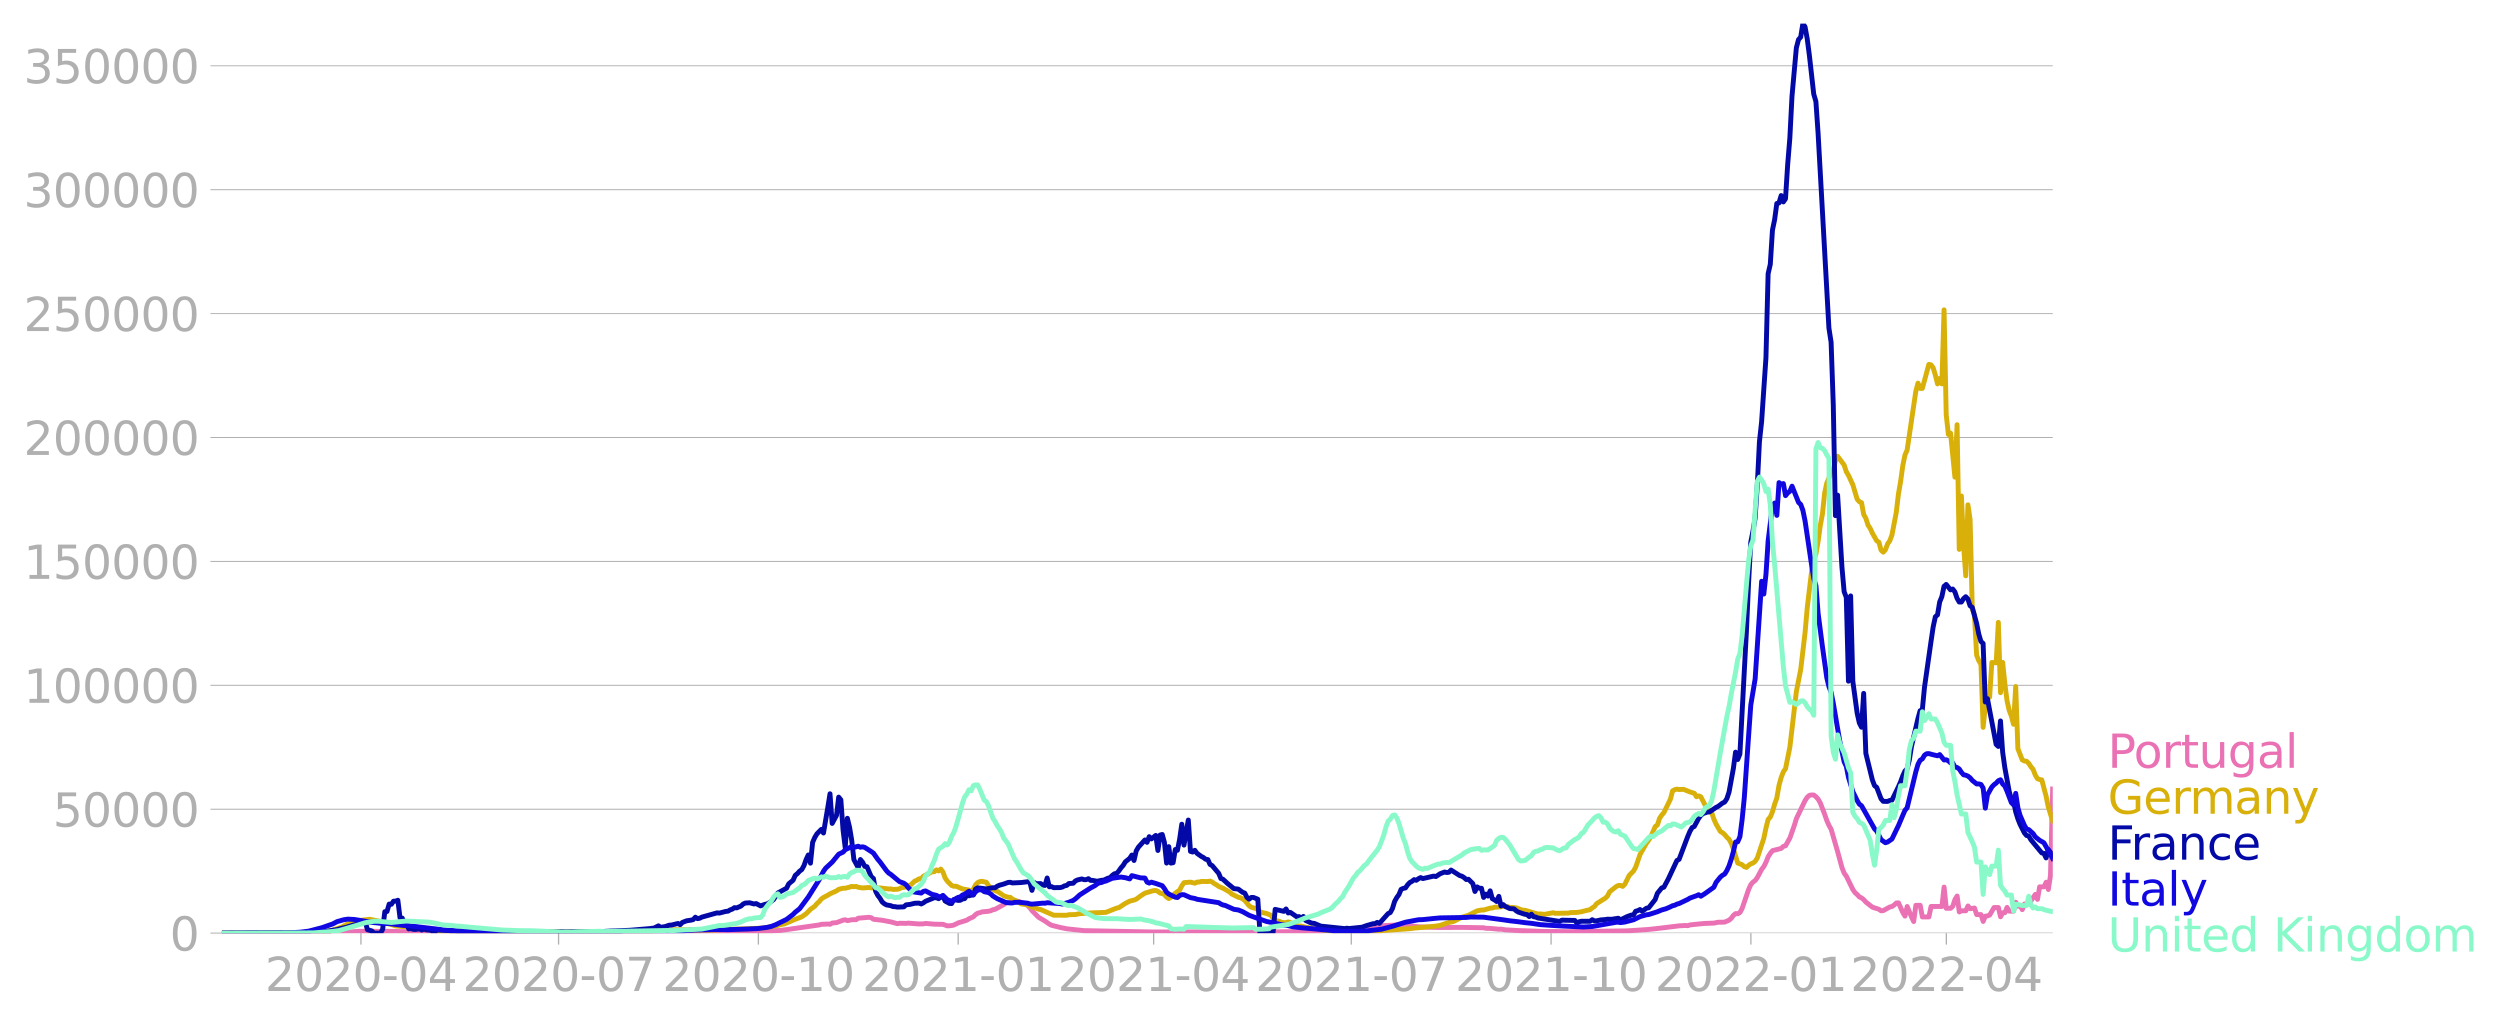 <svg xmlns:xlink="http://www.w3.org/1999/xlink" width="1015.94" height="416.199" viewBox="0 0 761.955 312.149" xmlns="http://www.w3.org/2000/svg"><defs><style>*{stroke-linejoin:round;stroke-linecap:butt}</style></defs><g id="figure_1"><path d="M0 312.15h761.955V0H0v312.15z" style="fill:none" id="patch_1"/><g id="axes_1"><path d="M67.645 284.4h558V7.2h-558v277.2z" style="fill:none" id="patch_2"/><g id="matplotlib.axis_1"><g id="xtick_1"><g id="line2d_1"><defs><path id="m2a0e72ffd7" d="M0 0v3.5" style="stroke:#b0b0b0;stroke-width:.4"/></defs><use xlink:href="#m2a0e72ffd7" x="110.008" y="284.4" style="fill:#b0b0b0;stroke:#b0b0b0;stroke-width:.4"/></g><g style="fill:#b0b0b0" transform="matrix(.14 0 0 -.14 80.76 302.038)" id="text_1"><defs><path id="DejaVuSans-32" d="M1228 531h2203V0H469v531q359 372 979 998 621 627 780 809 303 340 423 576 121 236 121 464 0 372-261 606-261 235-680 235-297 0-627-103-329-103-704-313v638q381 153 712 231 332 78 607 78 725 0 1156-363 431-362 431-968 0-288-108-546-107-257-392-607-78-91-497-524-418-433-1181-1211z" transform="scale(.016)"/><path id="DejaVuSans-30" d="M2034 4250q-487 0-733-480-245-479-245-1442 0-959 245-1439 246-480 733-480 491 0 736 480 246 480 246 1439 0 963-246 1442-245 480-736 480zm0 500q785 0 1199-621 414-620 414-1801 0-1178-414-1799Q2819-91 2034-91q-784 0-1198 620-414 621-414 1799 0 1181 414 1801 414 621 1198 621z" transform="scale(.016)"/><path id="DejaVuSans-2d" d="M313 2009h1684v-512H313v512z" transform="scale(.016)"/><path id="DejaVuSans-34" d="M2419 4116 825 1625h1594v2491zm-166 550h794V1625h666v-525h-666V0h-628v1100H313v609l1940 2957z" transform="scale(.016)"/></defs><use xlink:href="#DejaVuSans-32"/><use xlink:href="#DejaVuSans-30" x="63.623"/><use xlink:href="#DejaVuSans-32" x="127.246"/><use xlink:href="#DejaVuSans-30" x="190.869"/><use xlink:href="#DejaVuSans-2d" x="254.492"/><use xlink:href="#DejaVuSans-30" x="290.576"/><use xlink:href="#DejaVuSans-34" x="354.199"/></g></g><g id="xtick_2"><use xlink:href="#m2a0e72ffd7" x="170.243" y="284.4" style="fill:#b0b0b0;stroke:#b0b0b0;stroke-width:.4" id="line2d_2"/><g style="fill:#b0b0b0" transform="matrix(.14 0 0 -.14 140.995 302.038)" id="text_2"><defs><path id="DejaVuSans-37" d="M525 4666h3000v-269L1831 0h-659l1594 4134H525v532z" transform="scale(.016)"/></defs><use xlink:href="#DejaVuSans-32"/><use xlink:href="#DejaVuSans-30" x="63.623"/><use xlink:href="#DejaVuSans-32" x="127.246"/><use xlink:href="#DejaVuSans-30" x="190.869"/><use xlink:href="#DejaVuSans-2d" x="254.492"/><use xlink:href="#DejaVuSans-30" x="290.576"/><use xlink:href="#DejaVuSans-37" x="354.199"/></g></g><g id="xtick_3"><use xlink:href="#m2a0e72ffd7" x="231.14" y="284.4" style="fill:#b0b0b0;stroke:#b0b0b0;stroke-width:.4" id="line2d_3"/><g style="fill:#b0b0b0" transform="matrix(.14 0 0 -.14 201.892 302.038)" id="text_3"><defs><path id="DejaVuSans-31" d="M794 531h1031v3560L703 3866v575l1116 225h631V531h1031V0H794v531z" transform="scale(.016)"/></defs><use xlink:href="#DejaVuSans-32"/><use xlink:href="#DejaVuSans-30" x="63.623"/><use xlink:href="#DejaVuSans-32" x="127.246"/><use xlink:href="#DejaVuSans-30" x="190.869"/><use xlink:href="#DejaVuSans-2d" x="254.492"/><use xlink:href="#DejaVuSans-31" x="290.576"/><use xlink:href="#DejaVuSans-30" x="354.199"/></g></g><g id="xtick_4"><use xlink:href="#m2a0e72ffd7" x="292.036" y="284.4" style="fill:#b0b0b0;stroke:#b0b0b0;stroke-width:.4" id="line2d_4"/><g style="fill:#b0b0b0" transform="matrix(.14 0 0 -.14 262.788 302.038)" id="text_4"><use xlink:href="#DejaVuSans-32"/><use xlink:href="#DejaVuSans-30" x="63.623"/><use xlink:href="#DejaVuSans-32" x="127.246"/><use xlink:href="#DejaVuSans-31" x="190.869"/><use xlink:href="#DejaVuSans-2d" x="254.492"/><use xlink:href="#DejaVuSans-30" x="290.576"/><use xlink:href="#DejaVuSans-31" x="354.199"/></g></g><g id="xtick_5"><use xlink:href="#m2a0e72ffd7" x="351.609" y="284.4" style="fill:#b0b0b0;stroke:#b0b0b0;stroke-width:.4" id="line2d_5"/><g style="fill:#b0b0b0" transform="matrix(.14 0 0 -.14 322.361 302.038)" id="text_5"><use xlink:href="#DejaVuSans-32"/><use xlink:href="#DejaVuSans-30" x="63.623"/><use xlink:href="#DejaVuSans-32" x="127.246"/><use xlink:href="#DejaVuSans-31" x="190.869"/><use xlink:href="#DejaVuSans-2d" x="254.492"/><use xlink:href="#DejaVuSans-30" x="290.576"/><use xlink:href="#DejaVuSans-34" x="354.199"/></g></g><g id="xtick_6"><use xlink:href="#m2a0e72ffd7" x="411.844" y="284.4" style="fill:#b0b0b0;stroke:#b0b0b0;stroke-width:.4" id="line2d_6"/><g style="fill:#b0b0b0" transform="matrix(.14 0 0 -.14 382.596 302.038)" id="text_6"><use xlink:href="#DejaVuSans-32"/><use xlink:href="#DejaVuSans-30" x="63.623"/><use xlink:href="#DejaVuSans-32" x="127.246"/><use xlink:href="#DejaVuSans-31" x="190.869"/><use xlink:href="#DejaVuSans-2d" x="254.492"/><use xlink:href="#DejaVuSans-30" x="290.576"/><use xlink:href="#DejaVuSans-37" x="354.199"/></g></g><g id="xtick_7"><use xlink:href="#m2a0e72ffd7" x="472.741" y="284.4" style="fill:#b0b0b0;stroke:#b0b0b0;stroke-width:.4" id="line2d_7"/><g style="fill:#b0b0b0" transform="matrix(.14 0 0 -.14 443.493 302.038)" id="text_7"><use xlink:href="#DejaVuSans-32"/><use xlink:href="#DejaVuSans-30" x="63.623"/><use xlink:href="#DejaVuSans-32" x="127.246"/><use xlink:href="#DejaVuSans-31" x="190.869"/><use xlink:href="#DejaVuSans-2d" x="254.492"/><use xlink:href="#DejaVuSans-31" x="290.576"/><use xlink:href="#DejaVuSans-30" x="354.199"/></g></g><g id="xtick_8"><use xlink:href="#m2a0e72ffd7" x="533.638" y="284.4" style="fill:#b0b0b0;stroke:#b0b0b0;stroke-width:.4" id="line2d_8"/><g style="fill:#b0b0b0" transform="matrix(.14 0 0 -.14 504.39 302.038)" id="text_8"><use xlink:href="#DejaVuSans-32"/><use xlink:href="#DejaVuSans-30" x="63.623"/><use xlink:href="#DejaVuSans-32" x="127.246"/><use xlink:href="#DejaVuSans-32" x="190.869"/><use xlink:href="#DejaVuSans-2d" x="254.492"/><use xlink:href="#DejaVuSans-30" x="290.576"/><use xlink:href="#DejaVuSans-31" x="354.199"/></g></g><g id="xtick_9"><use xlink:href="#m2a0e72ffd7" x="593.211" y="284.4" style="fill:#b0b0b0;stroke:#b0b0b0;stroke-width:.4" id="line2d_9"/><g style="fill:#b0b0b0" transform="matrix(.14 0 0 -.14 563.963 302.038)" id="text_9"><use xlink:href="#DejaVuSans-32"/><use xlink:href="#DejaVuSans-30" x="63.623"/><use xlink:href="#DejaVuSans-32" x="127.246"/><use xlink:href="#DejaVuSans-32" x="190.869"/><use xlink:href="#DejaVuSans-2d" x="254.492"/><use xlink:href="#DejaVuSans-30" x="290.576"/><use xlink:href="#DejaVuSans-34" x="354.199"/></g></g></g><g id="matplotlib.axis_2"><g id="ytick_1"><path d="M67.645 284.4h558" clip-path="url(#p30f82ce7c4)" style="fill:none;stroke:#b0b0b0;stroke-width:.3;stroke-linecap:square" id="line2d_10"/><g id="line2d_11"><defs><path id="mc6979d6bc6" d="M0 0h-3.5" style="stroke:#b0b0b0;stroke-width:.3"/></defs><use xlink:href="#mc6979d6bc6" x="67.645" y="284.4" style="fill:#b0b0b0;stroke:#b0b0b0;stroke-width:.3"/></g><use xlink:href="#DejaVuSans-30" style="fill:#b0b0b0" transform="matrix(.14 0 0 -.14 51.737 289.719)" id="text_10"/></g><g id="ytick_2"><path d="M67.645 246.636h558" clip-path="url(#p30f82ce7c4)" style="fill:none;stroke:#b0b0b0;stroke-width:.3;stroke-linecap:square" id="line2d_12"/><use xlink:href="#mc6979d6bc6" x="67.645" y="246.636" style="fill:#b0b0b0;stroke:#b0b0b0;stroke-width:.3" id="line2d_13"/><g style="fill:#b0b0b0" transform="matrix(.14 0 0 -.14 16.108 251.955)" id="text_11"><defs><path id="DejaVuSans-35" d="M691 4666h2478v-532H1269V2991q137 47 274 70 138 23 276 23 781 0 1237-428 457-428 457-1159 0-753-469-1171Q2575-91 1722-91q-294 0-599 50Q819 9 494 109v635q281-153 581-228t634-75q541 0 856 284 316 284 316 772 0 487-316 771-315 285-856 285-253 0-505-56-251-56-513-175v2344z" transform="scale(.016)"/></defs><use xlink:href="#DejaVuSans-35"/><use xlink:href="#DejaVuSans-30" x="63.623"/><use xlink:href="#DejaVuSans-30" x="127.246"/><use xlink:href="#DejaVuSans-30" x="190.869"/><use xlink:href="#DejaVuSans-30" x="254.492"/></g></g><g id="ytick_3"><path d="M67.645 208.872h558" clip-path="url(#p30f82ce7c4)" style="fill:none;stroke:#b0b0b0;stroke-width:.3;stroke-linecap:square" id="line2d_14"/><use xlink:href="#mc6979d6bc6" x="67.645" y="208.872" style="fill:#b0b0b0;stroke:#b0b0b0;stroke-width:.3" id="line2d_15"/><g style="fill:#b0b0b0" transform="matrix(.14 0 0 -.14 7.2 214.191)" id="text_12"><use xlink:href="#DejaVuSans-31"/><use xlink:href="#DejaVuSans-30" x="63.623"/><use xlink:href="#DejaVuSans-30" x="127.246"/><use xlink:href="#DejaVuSans-30" x="190.869"/><use xlink:href="#DejaVuSans-30" x="254.492"/><use xlink:href="#DejaVuSans-30" x="318.115"/></g></g><g id="ytick_4"><path d="M67.645 171.108h558" clip-path="url(#p30f82ce7c4)" style="fill:none;stroke:#b0b0b0;stroke-width:.3;stroke-linecap:square" id="line2d_16"/><use xlink:href="#mc6979d6bc6" x="67.645" y="171.108" style="fill:#b0b0b0;stroke:#b0b0b0;stroke-width:.3" id="line2d_17"/><g style="fill:#b0b0b0" transform="matrix(.14 0 0 -.14 7.2 176.427)" id="text_13"><use xlink:href="#DejaVuSans-31"/><use xlink:href="#DejaVuSans-35" x="63.623"/><use xlink:href="#DejaVuSans-30" x="127.246"/><use xlink:href="#DejaVuSans-30" x="190.869"/><use xlink:href="#DejaVuSans-30" x="254.492"/><use xlink:href="#DejaVuSans-30" x="318.115"/></g></g><g id="ytick_5"><path d="M67.645 133.344h558" clip-path="url(#p30f82ce7c4)" style="fill:none;stroke:#b0b0b0;stroke-width:.3;stroke-linecap:square" id="line2d_18"/><use xlink:href="#mc6979d6bc6" x="67.645" y="133.344" style="fill:#b0b0b0;stroke:#b0b0b0;stroke-width:.3" id="line2d_19"/><g style="fill:#b0b0b0" transform="matrix(.14 0 0 -.14 7.2 138.663)" id="text_14"><use xlink:href="#DejaVuSans-32"/><use xlink:href="#DejaVuSans-30" x="63.623"/><use xlink:href="#DejaVuSans-30" x="127.246"/><use xlink:href="#DejaVuSans-30" x="190.869"/><use xlink:href="#DejaVuSans-30" x="254.492"/><use xlink:href="#DejaVuSans-30" x="318.115"/></g></g><g id="ytick_6"><path d="M67.645 95.58h558" clip-path="url(#p30f82ce7c4)" style="fill:none;stroke:#b0b0b0;stroke-width:.3;stroke-linecap:square" id="line2d_20"/><use xlink:href="#mc6979d6bc6" x="67.645" y="95.581" style="fill:#b0b0b0;stroke:#b0b0b0;stroke-width:.3" id="line2d_21"/><g style="fill:#b0b0b0" transform="matrix(.14 0 0 -.14 7.2 100.9)" id="text_15"><use xlink:href="#DejaVuSans-32"/><use xlink:href="#DejaVuSans-35" x="63.623"/><use xlink:href="#DejaVuSans-30" x="127.246"/><use xlink:href="#DejaVuSans-30" x="190.869"/><use xlink:href="#DejaVuSans-30" x="254.492"/><use xlink:href="#DejaVuSans-30" x="318.115"/></g></g><g id="ytick_7"><path d="M67.645 57.817h558" clip-path="url(#p30f82ce7c4)" style="fill:none;stroke:#b0b0b0;stroke-width:.3;stroke-linecap:square" id="line2d_22"/><use xlink:href="#mc6979d6bc6" x="67.645" y="57.817" style="fill:#b0b0b0;stroke:#b0b0b0;stroke-width:.3" id="line2d_23"/><g style="fill:#b0b0b0" transform="matrix(.14 0 0 -.14 7.2 63.136)" id="text_16"><defs><path id="DejaVuSans-33" d="M2597 2516q453-97 707-404 255-306 255-756 0-690-475-1069Q2609-91 1734-91q-293 0-604 58T488 141v609q262-153 574-231 313-78 654-78 593 0 904 234t311 681q0 413-289 645-289 233-804 233h-544v519h569q465 0 712 186t247 536q0 359-255 551-254 193-729 193-260 0-557-57-297-56-653-174v562q360 100 674 150t592 50q719 0 1137-327 419-326 419-882 0-388-222-655t-631-370z" transform="scale(.016)"/></defs><use xlink:href="#DejaVuSans-33"/><use xlink:href="#DejaVuSans-30" x="63.623"/><use xlink:href="#DejaVuSans-30" x="127.246"/><use xlink:href="#DejaVuSans-30" x="190.869"/><use xlink:href="#DejaVuSans-30" x="254.492"/><use xlink:href="#DejaVuSans-30" x="318.115"/></g></g><g id="ytick_8"><path d="M67.645 20.053h558" clip-path="url(#p30f82ce7c4)" style="fill:none;stroke:#b0b0b0;stroke-width:.3;stroke-linecap:square" id="line2d_24"/><use xlink:href="#mc6979d6bc6" x="67.645" y="20.053" style="fill:#b0b0b0;stroke:#b0b0b0;stroke-width:.3" id="line2d_25"/><g style="fill:#b0b0b0" transform="matrix(.14 0 0 -.14 7.2 25.372)" id="text_17"><use xlink:href="#DejaVuSans-33"/><use xlink:href="#DejaVuSans-35" x="63.623"/><use xlink:href="#DejaVuSans-30" x="127.246"/><use xlink:href="#DejaVuSans-30" x="190.869"/><use xlink:href="#DejaVuSans-30" x="254.492"/><use xlink:href="#DejaVuSans-30" x="318.115"/></g></g></g><path d="m67.645 284.4 34.42-.098 4.633-.252 2.648-.198 3.972-.026 1.985.043 1.324-.058 17.872.382 2.648-.032 3.971.074 13.9-.07 2.648-.004 5.296-.018h9.267l3.971-.015 4.634.013 5.295.09 19.196.008 7.943-.096 24.49-.554 1.987-.261 9.928-1.418.662-.19 1.986-.094.662.075.662-.381 1.324-.117 1.986-.75.662-.13.661.276 1.324-.274 1.324-.023.662-.46 3.31-.265.662.134.662.467 2.647.301 1.324.248 1.324.248 1.986.543.662-.132 1.985.045.662-.077 3.31.255 1.324-.038.662-.128 2.647.23 2.648.048 1.324.472 1.324-.096.662-.156 1.323-.653 2.648-.835.662-.429 1.324-.596.662-.673.662-.444.662-.133.662-.249 1.985-.193.662-.158.662-.311.662-.119 2.648-1.452.662-.473.662-.144 1.985-.103.662-.312.662.085 1.324.552.662.121 1.324 1.21.662.92 1.986 2.004 1.985 1.181 1.324.917.662.354 1.324.327 1.324.34 1.986.402 3.31.36 1.985.204 21.181.424 14.563-.041 15.224.095 17.872-.227 3.31-.16 1.985-.152 5.296-.22 10.59-1.175 5.958-.298 2.647.167 3.31.417 3.971.164 2.648.056 6.62-.038 6.619.116.661.161 1.324.03 2.648.252.662-.023 1.324.207 3.971.218 7.943.282 7.281.056 17.872-.238 5.958-.386 1.985-.193 3.31-.385 4.633-.57 1.986-.108.662.072.662-.246 2.648-.28 1.986-.175 2.647-.095 1.324-.265 1.324-.008.662-.047 1.324-.572.662-.584.662-.895.661-.535.662.058.662-.387.662-1.232 1.986-5.818.662-1.432.662-.793.662-.455.662-.935 1.323-2.495.662-.852.662-1.333.662-1.655.662-1.042.662-.81 2.648-.678.662-.632.662-.183 1.323-2.373 1.324-3.748.662-2.157 2.648-5.513.662-1.002.662-.572.662-.115.662.026.662.522.661.73.662 1.175 1.324 3.441.662 1.908.662 1.5.662 1.176 1.986 6.862 1.324 4.856.662 1.65.661.923 1.986 4.075.662.949.662.569.662.73.662.29.662.542.662.743 1.985 1.54 1.986.639.662.467.662-.065 1.986-1.098.662-.15.662-.439.662-.622.662-.06 1.323 2.961.662 1.086.662-2.929 1.324 3.2.662 1.381.662-4.932h1.324l.662 3.534h1.985l.662-3.19h3.31l.662-5.91.662 6.467h1.324l.662-.618.662-2.04.661-1.083.662 4.848.662-.347h1.324l.662-1.465.662.836 1.324-.21.662 2h1.324l.662 2.084.661-1.61.662-.07.662-.273 1.324-2.284h1.324l.662 2.815.662-1.223.662-.013.662-1.62.662 1.142h1.323l.662-2.71.662 1.191.662-.194.662 1.248.662-1.7h1.324l1.986-2.93.662 1.511.661-3.827h1.324l.662-1.404.662 2.21.662-4.297.662-26.326h0" clip-path="url(#p30f82ce7c4)" style="fill:none;stroke:#ea71b3;stroke-width:1.5;stroke-linecap:square" id="line2d_26"/><path d="m67.645 284.4 27.139-.104 2.647-.169 2.648-.36.662-.082 3.31-1.083 1.324-.722 1.323-.537.662-.387.662-.218 4.634-.564 3.971.786.662.336 1.986.476 1.324.437 4.633.405 1.324.245 7.281.789 1.324.013 7.943.252 1.986.063 17.872.088 3.31-.13 4.633.126 14.562-.02 5.957-.139 12.577-.433 1.986-.1 10.59.102 1.986-.093 2.648-.076 8.605-.332 2.648-.104 3.971-.652 1.324-.362 1.324-.277 1.985-.831 1.324-.563 1.324-.497.662-.265 1.324-.924 1.324-1.345 1.324-.96.662-.796.661-.592.662-.803.662-.468 1.324-.692.662-.426 1.324-.59.662-.304.662-.469 1.324-.335.662.002 1.323-.34.662-.219.662.101.662-.1.662.274 1.324.198 1.986-.146.662.13 2.647.01 2.648.317.662-.005.662.147 1.324-.045.662-.175.661-.341 1.324-.174.662-.383.662-.176 1.324-1.246.662-.262.662-.435.662-.04.662-.747 2.647-1.357.662-.03.662-.55.662.322.662-.568.662.89.662 1.817.662.972 1.324 1.328.662.246.662-.038 1.985.843 1.986.36.662.665.662-.963.662-1.295.662-.715.662-.286.662-.098 1.323.31.662 1.022.662.65.662.33.662.578.662.154 1.324.906.662.486 1.324.42.662.044.662.535 1.323.606 1.324.856 1.986.268 1.324.738 1.324.318.662.278.661.116 3.972 1.729 3.972.012.661-.168 1.986-.046 1.324-.275 1.986-.126 1.986-.12 1.323-.041 2.648-.1 3.31-1.306.662-.132 1.985-1.304 1.324-.68 1.324-.336.662-.256 1.324-.997 1.324-.85 1.985-.59.662-.178.662-.034.662.253.662.537.662.149.662.287.662.796.662.42.662-.386 1.324-1.255 1.323-.935.662-1.297.662-.973 1.986-.151 1.324.324.662-.344.662-.01.662-.185 1.985.038.662-.147.662.286.662.516.662.347.662.48 1.324.565 1.986 1.125.662.63 1.985.984.662.152.662.338.662.489 1.324 1.612.662.448 1.324.37.662.417.662.553.661.277 1.324.28 1.324.543.662.907.662.646 1.324.329.662.309 1.324.09.662-.248.661.18 1.324.793 1.324.245.662.063 1.324.336 3.971.537 1.324.348 1.986.178 11.253.251 7.28-.459 4.634-.312 1.324-.1 1.324-.174 6.62-.612 1.323-.23 2.648-.893 1.324-.256 2.647-1.32 1.324-.417.662-.198 2.648-1.34 1.324-.244h.662l1.985-.57.662-.058.662-.22 1.986-.13.662-.184.662.138.662-.04.662.335.661-.083 1.324.163 1.986.73.662.001 3.972 1.15.661-.048 1.324.13 2.648-.483.662.174 3.971-.065.662-.156 1.986-.06 1.324-.197 1.324-.341 1.324-.296.662-.552.662-.399.661-.869 1.986-1.269.662-.4.662-.668.662-1.29 1.986-1.58.662-.334.662-.036.662.303.661-.638 1.324-2.688 1.324-1.35.662-1.188 1.324-3.833 1.986-3.513.662-.873.661-1.102 1.324-3.057.662-.467.662-2.033.662-.996.662-.759 1.986-4.092.662-2.53.662-.345.662-.18.661.138 1.324-.08 1.986.802 1.324.418.662 1.046.662-.26.662.28 1.324 2.576.661 1.016 1.324 1.222.662 1.974.662 1.504 1.324 2.288.662.356.662.61.662.798.662.609.662 1.267.662 1.677 1.323 4.3 1.324.487.662.606.662.233.662-.627.662-.45.662-.261.662-.497.662-1.023 1.985-5.992.662-3.183.662-2.593.662-.727.662-1.633.662-2.321.662-1.843.662-3.872.662-2.388.662-1.721.662-.96 1.323-6.539 1.986-16.993 1.324-6.71 1.324-11.245.662-7.51 1.324-11.188.662-3.618.662-1.61.661-3.848.662-4.801.662-3.559.662-6.332.662-3.091.662-1.533.662-1.829.662-.75.662-2.779.662-1.267 1.986 2.666.661 2.028.662 1.118 1.324 2.86 1.324 4.403.662.77.662.28.662 3.594.662 1.179.662 2.082.662 1.004.661 1.432 1.324 2.335.662.41.662 2.442.662.61.662-.74.662-1.766.662-.969.662-1.734 1.324-6.92.662-5.62.661-3.802.662-4.842.662-3.207.662-1.505 2.648-17.913.662-2.498.662 1.599.662.007 1.985-7.314.662.145.662.886.662 2.22.662 2.677.662-1.648.662 1.646.662-22.561.662 31.997.662 5.996.662-.427 1.324 13.428.661-15.994.662 38.004.662-16.264.662 15.212.662 9.106.662-21.627.662 4.504.662 27.12.662 1.985.662 12.203.662 1.693.662 1.112.662 19.201.661-6.466.662-2.261.662-.524.662-10.521 1.324.108.662-12.334.662 21.426.662-9.218.662 6.485.662 5.155.662 2.963.661 1.732.662 2.512.662-11.505.662 18.946 1.324 3.408.662.348.662.074.662.642.662 1.038.662.778.662 1.734.662 1.122.661.252.662.113 1.324 4.992.662 3.263 1.324 4.27h0" clip-path="url(#p30f82ce7c4)" style="fill:none;stroke:#d8b009;stroke-width:1.5;stroke-linecap:square" id="line2d_27"/><path d="m67.645 284.4 26.477-.107 3.31-.224 2.647-.309 2.648-.435 1.324-.375 1.324-.299 2.647-.79.662-.107.662-.581.662-.203.662.196.662-.155.662 2.344 1.324.372.662.673h1.985l.662-1.151.662-5.384.662-.052.662-2.259.662.07.662-.949.662-.035.662-.255.662 5.358.662.075.661 1.595.662.152.662 1.541.662-.1.662.23.662.05 1.324-.184.662.351.662-.316.662.247 1.323.125 1.324.554.662-.603 1.986.08 1.986.077.662.39 9.267.19.662-.332.661.017 1.324-.207 1.324.089.662.367 1.324-.109.662.132 1.986-.127.662-.415.661.43 3.31-.017 3.972-.017 3.31.023.661.081 2.648-.135 1.324.088 1.985-.087 3.31.02h1.324l3.31-.005 3.971-.223 1.986-.06 1.986-.098 1.985-.092 5.958-.505 1.323-.172 1.324-.664.662.445 1.324-.204 1.324-.45.662-.029 1.986-.489.661.378.662-.693 1.324-.503 1.324-.192.662-.163.662-.734.662.443.662-.133.662-.339 4.633-1.293.662.073 1.324-.34.662-.18.662-.05.662-.4.662-.24.662-.453.661.085 1.324-.564.662-.612.662-.31 1.324-.081 1.324.358.662-.122 1.324.706 1.323-.449.662-.144.662-.357 1.324-.967 1.324-2.024 2.648-1.445.662-1.333 1.323-1.086.662-1.494.662-.547.662-.729.662-.48.662-1.192.662-1.858.662-1.416.662 2.506.662-6.336.662-1.52.662-1.094 1.323-1.343.662 1.097 1.324-7.838.662-4.116.662 9.028 1.324-2.445.662-5.562.662.821.662 9.136.662 5.393.661-8.904.662 2.726.662 3.972.662 5.902 1.324 2.454.662-2.48.662.815.662 1.27.662.094 1.324 3.059.662.538.661 3.85.662 1.304.662.84.662 1.132.662.56.662.364 1.324.24.662.273.662.024.662.136 1.985-.075.662-.604 1.324-.166 1.324-.328 1.324-.04.662.25.662-.328.662-.488 2.647-1.075.662-.014.662.295 1.324-.832.662 1.547 1.324.738.662.04.662-1.244 1.323.283.662-.04.662-.392.662-.105.662-1.008.662.144.662-.19.662-.055.662-1.803.662-.373 1.324.145 1.323.182 1.986-.365.662.002.662-.46.662-.305 1.324-.365 1.324-.484.662-.054.662.203 2.647-.124 1.986-.236.662.059.662 2.567.662-2.414.662.373 1.323-.036.662.466.662.107.662-2.272.662 2.687.662-.07.662.328 1.986-.029.662-.155.662-.37.662-.122.661-.58 1.324-.091.662-.7.662-.312 1.324-.305.662.225.662-.008.662-.289.662.509.662.014 1.323.262 1.324-.292.662-.033 1.324-.61.662-.17.662-.687.662-.498.662-.1.662-.739.662-.955.662-.754.661-1.083 1.324-1.057.662-1.007.662 1.654.662-2.9.662-1.142 1.986-2.213.662.724.662-1.73.661.685 1.324-1.06.662 4.582.662-4.695.662-.182.662 2.446.662 6.271.662-5.001.662 5.019.662-.134.662-4.02.662.241.661-3.353.662-4.594.662 6.365 1.324-7.634.662 9.551.662.199.662-.534.662.926 1.324.945.662.348.662.526.661.081.662 1.484.662.365 1.986 2.359.662 1.573.662.237 1.324 1.239 1.986 1.606 1.323.136 1.324.981.662.243.662 1.306.662.55.662-.53.662-.005 1.324.54.662 10.342h3.971l.662-7.246 2.648.602.662-.723.662 1.22.661-.176 1.986 1.368.662-.087.662.413.662-.455.662 1.196 1.324.621.662.238.662.052 1.985.832 7.282.762.661-.128.662.103 3.972-.397 1.324-.484 1.986-.571.661-.05.662-.364.662.284 2.648-2.967.662-.315.662-1.215.662-2.171.662-1.192.662-.914.661-1.59.662-.292.662-.132.662-.961.662-.686.662-.359.662-.529.662.203.662-.482.662-.343.662.305 3.31-.755.661.148 1.324-.879 1.324-.511.662.154.662-.087.662-.667 2.647 1.685.662.185.662.428.662.592.662-.085 1.324 1.298.662 2.426.662-1.394.662.396.662.025.662 2.793.661-1.017.662.597.662-1.594.662 2.406.662.347.662.5.662-1.565.662 2.934.662-.428.662.562 1.324.65 1.323.088.662.598.662.403 1.986.655.662.084.662.613.662-.728.662.764.662.116.662.281 6.619 1.038.662-.376 3.971.08.662.876.662-.48.662-.15 2.648.016.662-.483.662.364.661-.029 1.324-.28 1.324-.101.662-.108 1.324.016 1.986-.311.662.503 1.985-.983 1.324-.483.662-.038.662-1.129.662-.176.662-.35.662.56 1.324-.967.662-.115 1.985-2.534.662-1.876 1.324-1.648.662-.22 1.324-2.47 2.648-5.667.661-.347 2.648-7.001.662-1.551.662-1.14.662-.333 1.324-2.451.662-.911.662-.571 1.323-.448.662-.05 1.986-1.375.662-.322 1.324-.997.662-.327.662-1.022.662-2.006 1.324-7.198.661-4.971.662 2.241.662-1.656 1.324-24.905.662-12.398.662-14.897.662-12.356.662-3.316.662-3.993.662-9.945.662-13.39.661-6.08 1.324-19.485.662-25.643.662-2.854.662-10.45.662-3.19.662-4.909.662-.16.662-2.259.662 1.939.662-.941.662-10.407.661-8.058.662-12.832 1.324-14.72.662-2.537.662-.736.662-4.109.662.954.662 3.638.662 5.088 1.324 11.772.662 2.269.661 9.56 3.31 59.522.662 4.273.662 18.994.662 33.88.662-6.25 1.324 21.981.662 7.431.661 1.752.662 25.542.662-25.989.662 25.973 1.324 9.765.662 2.972.662 1.309.662-10.31.662 18.274 1.985 8.082.662 1.77.662.51 1.324 3.485.662.778 1.324.035.662-.294.662-.06 1.986-4.106.661-1.512.662-1.818.662-1.479.662-.68.662-2.555.662-4.169 1.986-8.59.662-2.4.662-.206.662-6.884 1.985-13.946.662-4.468.662-3.118.662-.569.662-3.936.662-1.615.662-3.147.662-.587 1.324 1.652.662-.25.662.855.661 1.955.662 1.15.662.005.662-1.043.662-.581.662.71.662 2.049.662.482 1.324 4.864.662 3.258.662 2.267.662.618.661 17.832.662-1.001 2.648 13.933.662.62.662-7.769.662 9.494.662 4.745 1.324 7.19.661 2.398.662.572.662 3.278.662 2.127.662 1.69 1.324 2.62.662.798.662.15.662 1.15 3.31 4.003.661.152.662 1.374.662-2.578 1.324 1.809h0" clip-path="url(#p30f82ce7c4)" style="fill:none;stroke:#0309a6;stroke-width:1.5;stroke-linecap:square" id="line2d_28"/><path d="m67.645 284.4 20.52-.094 3.31-.19 2.647-.329 3.971-1.035 3.31-1.149 1.324-.701 1.986-.566 1.323-.204 1.986.108 2.648.421 1.986.366 1.324.158 1.985.22 2.648.092 1.324.172 1.324.179 1.985.236.662-.076 1.986.296 10.59 1.246 1.325.025 6.619.332 15.886.284 2.648.034 3.971-.035 11.253.058 14.562-.056 11.253-.251 7.943-.51 3.31-.064 2.647-.062 3.972.033 5.957-.183 3.31-.167 2.647-.338 1.324-.309 1.324-.516 3.31-1.618 1.985-1.53.662-.674 1.324-1.046 2.648-3.56 3.31-5.275 1.323-2.595.662-.932 1.986-1.84 1.986-2.422 1.324-.618.662-.74 1.323-.634.662-.335.662.276 1.324-.372.662.313.662-.142.662.194 1.986 1.272.662.478 1.323 1.876.662.774 1.986 2.702.662.707.662.418 2.648 2.203 1.323.481.662.487.662.858 1.324 1.252 2.648.405.662-.52.662-.133 1.985 1.053 1.324.29.662.394.662.021.662-.392 1.324 1.302 1.324.474.662-.248.662-.587.661-.342.662-.153.662-.573.662-.24 1.324-.893 1.324 1.05.662-.879.662-.472.662-.187.662.122.662.491 1.323.276.662.396.662.656 1.324.804 1.324.582 1.324.592 1.324.128.662-.01.661-.175 1.324-.025 2.648.276.662.217.662.076 3.31-.299.661.025.662-.16 3.972.277.662.15 1.985-.579 1.324-.561.662-.468 1.324-1.201 3.31-2.123 1.324-.7.661-.51.662-.355.662-.084.662-.287.662-.155 1.986-.861 1.986-.28.662-.083 1.323.197 1.324.365.662-.998 2.648.677 1.324.057.662 1.251.662.29.661-.285 1.324.394 1.324.45.662.24.662.895.662 1.1.662.537 1.986.968.662.097.661-.612.662-.267.662.026 1.986.89 1.324.246.662.25 6.62 1.037.661.433.662.27.662.138 2.648 1.187 1.323.186 1.324.529 1.986 1.103 1.986.719 3.31 1.158 1.985.405 2.648.592 1.986.264 1.323.363 2.648.293 3.972.346 7.943.744 5.295-.006 2.648-.116 4.633-.528 3.31-.882 3.971-1.253 1.986-.379 1.986-.369 1.324-.042 1.985-.21 1.986-.196 1.324-.12 7.943-.134 1.324-.128 3.972.053 2.647.356 3.31.446 1.986.295 2.647.297 1.986.272 1.986.203 2.647.39 3.31.23 3.972.232 5.957.269 2.648-.148 7.28-1.293.663-.03.662.131 1.323-.176 2.648-.684 1.986-.962 1.986-.57.662-.07 2.647-.844 1.324-.555 1.324-.37 1.324-.582.662-.338.662-.143.662-.348.661-.169 2.648-1.265.662-.405 1.986-.711.662-.31.662.463 1.324-.85 2.647-1.897.662-1.466 1.324-1.635.662-.549.662-.378.662-1.091.662-1.418.662-1.994.662-2.37.661-2.885.662-.062.662-1.575.662-5.127.662-6.656 1.324-18.999.662-9.33 1.324-7.929 1.985-29.783.662 3.88.662-6.073.662-10.197 1.324-10.687.662-.768.662 3.76.662-9.988.662.496.662-.196.662 3.67.662-.82.661-.514.662-1.542 1.986 4.947.662.617.662 1.818.662 3.24 1.986 13.377.662 4.141.662 2.162.661 8.413 1.324 10.218 1.324 9.46.662 2.716.662 1.73.662 3.33 1.986 11.636 1.324 6.212.661 1.383.662 3.389 1.324 4.31 1.324 2.732.662 1.094.662.463 3.971 7.06.662.669 1.324 2.613 1.324.93.662-.216 1.324-.906 1.324-2.75.662-1.356 1.323-3.125.662-1.525.662-.76 2.648-10.986.662-2.27.662-1.245.662-.405.662-1.132.662-.454.661-.03 1.324.36 1.324.305.662-.366 1.324 1.644.662-.07.662.346.662.605.662.025.662 1.228.661.164.662.458.662 1.014.662.754.662.118.662.283.662.524.662.788 1.324 1.063.662-.012.662.18.662 1.092.661 6.12.662-4.084 1.324-2.355.662-.701.662-.496.662-.722.662-.287.662 1.296.662.643.662 1.548 1.323 3.482.662.67.662-3.498.662 4.4.662 2.3 1.324 3.05.662 1.119.662.178 1.324 1.205.662.996 1.323 1.056 1.324.77 2.648 4.75h0" clip-path="url(#p30f82ce7c4)" style="fill:none;stroke:#1007e1;stroke-width:1.5;stroke-linecap:square" id="line2d_29"/><path d="m67.645 284.4 27.8-.075 5.958-.436 1.986-.28 5.957-1.76 1.986-.626 2.648-.428 1.323-.019 3.972.378 2.648-.27 1.985-.16 6.62.3 1.323.197 1.986.415 1.324.298 1.324.048 1.324.09 1.324.181 1.323.063 1.324.145 11.253.99 5.295.182 3.972.032 7.943.361 1.324.09 3.31-.065 1.323-.07 6.62-.148 1.323.083 19.196-.323 1.986.02 8.605-.465 5.295-1.06 1.324-.033 1.324-.195 2.647-.434 1.324-.432 1.324-.624 1.324-.37.662.036.662-.24 1.324-.132.662-.012.662-.737.661-1.863 1.324-1.72.662-.761.662-1.146.662-.745.662-.248.662 1.088.662-.15.662-.29.662-.603 1.985-.456 1.986-1.41.662-.748.662-.244.662-.528.662-.74 1.324-.528.662-.165.662.214.661-.197.662-.416.662.12.662-.373 1.324.517 1.986-.052.662-.332.662.289.662-.26.662-.041.661.237.662-1.009.662-.432.662-.205.662-.474 1.324.038.662.363.662 1.142 1.986 2.194.662.638.661.944.662.15 2.648 2.304.662.334.662-.233 1.324.504.662-.172.662.032.661-.555.662-.258.662.115.662-.045 1.986-1.883.662-.128 1.324-1.272.662-.932.662-1.556 1.323-1.357.662-1.896.662-1.41.662-1.987.662-1.521 1.324-.852.662-.823.662.396.662-.863.662-1.756.662-1.174.662-1.815 1.323-4.71.662-2.447.662-1.886.662-.842.662-1.329.662.347.662-1.588.662-.237.662.01.662 1.362 1.324 3.273.661.43.662 1.329 1.324 3.775.662.937.662 1.318.662.936.662 1.167.662 1.679 1.324 1.766 1.324 3.089.661 1.47.662.99 1.324 2.314.662.962 1.324.737.662.66.662.87.662 1.078 3.31 2.746.661.776 1.324.97 1.324 1 .662.195.662.035.662.156 1.324.647.661.125.662-.094 1.986.755 1.986 1.11.662.56.662.23 1.986 1.02 1.323.23 1.986.171 3.31-.01 3.971.256 3.31-.16 1.324.34 1.324.212 1.323.348.662.303.662.053 3.31.854.662.886 1.324.15 1.323-.104 1.324.068.662-.82 2.648.096 5.957.198 5.296.163 6.619-.121.662.524 1.985-.043 1.986-.109.662-.516 5.296-.806 1.985-.682 1.986-.786 1.324-.552 3.971-1.184.662-.385 2.648-1.02.662-.42 1.324-1.408.662-.544.662-.852.662-.602.662-1.316 1.323-1.991 1.324-2.422.662-.708.662-1.005.662-.483 1.324-1.584.662-.482 1.324-1.762 1.985-2.467.662-1.086 1.324-3.535.662-2.415.662-1.806.662-.595.662-1.103.662-.212.662.923.662 1.713 1.323 4.508.662 1.653.662 2.509.662 1.99.662.983 1.324 1.376.662.524 1.324.433.662-.368.662.093 1.985-.848 1.324-.476.662-.028.662-.306 1.324-.193.662.081 1.986-1.187 1.985-1.167.662-.6 1.986-1.004 1.324-.26 1.324-.13.662.59.662-.14 1.323.019 1.986-1.366.662-1.57.662-.591.662-.327.662.046.662.576 1.324 1.698 2.647 4.418.662.481 1.324-.13 1.324-1.077.662-.421.662-.998.662-.34.662-.054.661-.408.662-.18.662-.391.662-.155 1.324.11.662.051 1.324.699.662.173 1.324-.832.662-.045.661-1.077 1.324-.986.662-.503.662-.297.662-.524.662-1.002.662-.369 1.324-2.198 1.324-1.39.662-.752.661-.497.662-.238.662.643.662 1.36.662-.018.662.508.662 1.321.662.62.662.44.662.116.662-.385.662 1.082 1.323.55 1.986 2.984.662.829.662.08.662.215 3.31-3.644.661-.447.662.15 1.324-1.108 1.324-.616 1.986-1.682.662.1.662-.553.662.03 1.985.887.662-.528.662-.682 1.324-.331.662-.741.662-.954.662-.535.662-.329.662.325.662-.798.662-1.163.661-.51.662-.31.662-1.53.662-2.918 1.986-11.725 1.986-10.991.662-2.986.662-3.802 1.323-6.675.662-4.001.662-1.706.662-5.263 1.324-15.582.662-7.457.662-4.46.662-1.76 1.324-17.917.662-1.304.661.889.662 1.157.662 2.335.662-.71.662 4.798.662 11.488.662 6.813 1.986 23.306.662 7.713.662 5.838 1.323 5.026.662-.179 1.324.846 1.324-1.08.662-.085.662.625.662 1.183.662.772.662.515.662 1.332.662-81.211.661-1.922.662 1.602.662.16.662.725.662 1.318.662.992.662 84.615.662 5.003.662 2.116.662-7.42.662 2.564 1.324 2.93 1.323 4.598.662 1.478.662 12.032.662 1.208.662.727.662 1.1.662.323.662.508 1.986 4.675.661 4.232.662 3.346.662-4.725.662-6.262.662-.505.662-.748.662-1.391h1.324l.662-4.789.662 3.94.662-2.519.662-4.192.661-3.038h1.324l.662-4.83.662-6.208.662-2.728.662-.697.662-2.162h1.324l.662-5.907.662 2.7 1.323-2.107.662 1.604h1.324l.662 1.189 1.324 3.057.662 2.864.662.911h1.324l.662 7.768.662 3.282.661 4.037 1.324 5.845h1.324l.662 5.617 1.324 2.862.662 1.65.662 4.53h1.324l.662 9.856.661-8.399 1.324 2.358.662-2.582h1.324l.662-4.872.662 10.735.662.977.662.754.662 1.222 1.323-.006.662 4.86.662-2.009.662.014 1.324.325 1.324.002.662-2.821.662 2.67.662.923.662-.341.662.538h1.323l1.324.487.662.105.662.222.662.005h0" clip-path="url(#p30f82ce7c4)" style="fill:none;stroke:#89f9c9;stroke-width:1.5;stroke-linecap:square" id="line2d_30"/><g style="fill:#ea71b3" transform="matrix(.14 0 0 -.14 642.385 234.017)" id="text_18"><defs><path id="DejaVuSans-50" d="M1259 4147V2394h794q441 0 681 228 241 228 241 650 0 419-241 647-240 228-681 228h-794zm-631 519h1425q785 0 1186-355 402-355 402-1039 0-691-402-1044-401-353-1186-353h-794V0H628v4666z" transform="scale(.016)"/><path id="DejaVuSans-6f" d="M1959 3097q-462 0-731-361t-269-989q0-628 267-989 268-361 733-361 460 0 728 362 269 363 269 988 0 622-269 986-268 364-728 364zm0 487q750 0 1178-488 429-487 429-1349 0-859-429-1349Q2709-91 1959-91q-753 0-1180 489-426 490-426 1349 0 862 426 1349 427 488 1180 488z" transform="scale(.016)"/><path id="DejaVuSans-72" d="M2631 2963q-97 56-211 82-114 27-251 27-488 0-749-317t-261-911V0H581v3500h578v-544q182 319 472 473 291 155 707 155 59 0 131-8 72-7 159-23l3-590z" transform="scale(.016)"/><path id="DejaVuSans-74" d="M1172 4494v-994h1184v-447H1172V1153q0-428 117-550t477-122h590V0h-590q-666 0-919 248-253 249-253 905v1900H172v447h422v994h578z" transform="scale(.016)"/><path id="DejaVuSans-75" d="M544 1381v2119h575V1403q0-497 193-746 194-248 582-248 465 0 735 297 271 297 271 810v1984h575V0h-575v538q-209-319-486-474-276-155-642-155-603 0-916 375-312 375-312 1097zm1447 2203z" transform="scale(.016)"/><path id="DejaVuSans-67" d="M2906 1791q0 625-258 968-257 344-723 344-462 0-720-344-258-343-258-968 0-622 258-966t720-344q466 0 723 344 258 344 258 966zm575-1357q0-893-397-1329-396-436-1215-436-303 0-572 45t-522 139v559q253-137 500-202 247-66 503-66 566 0 847 295t281 892v285q-178-310-456-463T1784 0Q1141 0 747 490 353 981 353 1791q0 812 394 1302 394 491 1037 491 388 0 666-153t456-462v531h575V434z" transform="scale(.016)"/><path id="DejaVuSans-61" d="M2194 1759q-697 0-966-159t-269-544q0-306 202-486 202-179 548-179 479 0 768 339t289 901v128h-572zm1147 238V0h-575v531q-197-318-491-470T1556-91q-537 0-855 302-317 302-317 808 0 590 395 890 396 300 1180 300h807v57q0 397-261 614t-733 217q-300 0-585-72-284-72-546-216v532q315 122 612 182 297 61 578 61 760 0 1135-394 375-393 375-1193z" transform="scale(.016)"/><path id="DejaVuSans-6c" d="M603 4863h575V0H603v4863z" transform="scale(.016)"/></defs><use xlink:href="#DejaVuSans-50"/><use xlink:href="#DejaVuSans-6f" x="56.678"/><use xlink:href="#DejaVuSans-72" x="117.859"/><use xlink:href="#DejaVuSans-74" x="158.973"/><use xlink:href="#DejaVuSans-75" x="198.182"/><use xlink:href="#DejaVuSans-67" x="261.561"/><use xlink:href="#DejaVuSans-61" x="325.037"/><use xlink:href="#DejaVuSans-6c" x="386.316"/></g><g style="fill:#d8b009" transform="matrix(.14 0 0 -.14 642.385 248.017)" id="text_19"><defs><path id="DejaVuSans-47" d="M3809 666v1253H2778v519h1656V434q-365-259-806-392-440-133-940-133-1094 0-1712 639-617 640-617 1780 0 1144 617 1783 618 639 1712 639 456 0 867-113 411-112 758-331v-672q-350 297-744 447t-828 150q-857 0-1287-478-429-478-429-1425 0-944 429-1422 430-478 1287-478 334 0 596 58 263 58 472 180z" transform="scale(.016)"/><path id="DejaVuSans-65" d="M3597 1894v-281H953q38-594 358-905t892-311q331 0 642 81t618 244V178Q3153 47 2828-22t-659-69q-838 0-1327 487-489 488-489 1320 0 859 464 1363 464 505 1252 505 706 0 1117-455 411-454 411-1235zm-575 169q-6 471-264 752-258 282-683 282-481 0-770-272t-333-766l2050 4z" transform="scale(.016)"/><path id="DejaVuSans-6d" d="M3328 2828q216 388 516 572t706 184q547 0 844-383 297-382 297-1088V0h-578v2094q0 503-179 746-178 244-543 244-447 0-707-297-259-296-259-809V0h-578v2094q0 506-178 748t-550 242q-441 0-701-298-259-298-259-808V0H581v3500h578v-544q197 322 472 475t653 153q382 0 649-194 267-193 395-562z" transform="scale(.016)"/><path id="DejaVuSans-6e" d="M3513 2113V0h-575v2094q0 497-194 743-194 247-581 247-466 0-735-297-269-296-269-809V0H581v3500h578v-544q207 316 486 472 280 156 646 156 603 0 912-373 310-373 310-1098z" transform="scale(.016)"/><path id="DejaVuSans-79" d="M2059-325q-243-625-475-815-231-191-618-191H506v481h338q237 0 368 113 132 112 291 531l103 262L191 3500h609L1894 763l1094 2737h609L2059-325z" transform="scale(.016)"/></defs><use xlink:href="#DejaVuSans-47"/><use xlink:href="#DejaVuSans-65" x="77.49"/><use xlink:href="#DejaVuSans-72" x="139.014"/><use xlink:href="#DejaVuSans-6d" x="178.377"/><use xlink:href="#DejaVuSans-61" x="275.789"/><use xlink:href="#DejaVuSans-6e" x="337.068"/><use xlink:href="#DejaVuSans-79" x="400.447"/></g><g style="fill:#0309a6" transform="matrix(.14 0 0 -.14 642.385 262.017)" id="text_20"><defs><path id="DejaVuSans-46" d="M628 4666h2681v-532H1259V2759h1850v-531H1259V0H628v4666z" transform="scale(.016)"/><path id="DejaVuSans-63" d="M3122 3366v-538q-244 135-489 202t-495 67q-560 0-870-355-309-354-309-995t309-996q310-354 870-354 250 0 495 67t489 202V134Q2881 22 2623-34q-257-57-548-57-791 0-1257 497-465 497-465 1341 0 856 470 1346 471 491 1290 491 265 0 518-55 253-54 491-163z" transform="scale(.016)"/></defs><use xlink:href="#DejaVuSans-46"/><use xlink:href="#DejaVuSans-72" x="50.27"/><use xlink:href="#DejaVuSans-61" x="91.383"/><use xlink:href="#DejaVuSans-6e" x="152.662"/><use xlink:href="#DejaVuSans-63" x="216.041"/><use xlink:href="#DejaVuSans-65" x="271.021"/></g><g style="fill:#1007e1" transform="matrix(.14 0 0 -.14 642.385 276.017)" id="text_21"><defs><path id="DejaVuSans-49" d="M628 4666h631V0H628v4666z" transform="scale(.016)"/></defs><use xlink:href="#DejaVuSans-49"/><use xlink:href="#DejaVuSans-74" x="29.492"/><use xlink:href="#DejaVuSans-61" x="68.701"/><use xlink:href="#DejaVuSans-6c" x="129.98"/><use xlink:href="#DejaVuSans-79" x="157.764"/></g><g style="fill:#89f9c9" transform="matrix(.14 0 0 -.14 642.385 290.017)" id="text_22"><defs><path id="DejaVuSans-55" d="M556 4666h635V1831q0-750 271-1080 272-329 882-329 606 0 878 329 272 330 272 1080v2835h634V1753q0-912-452-1378Q3225-91 2344-91q-885 0-1337 466-451 466-451 1378v2913z" transform="scale(.016)"/><path id="DejaVuSans-69" d="M603 3500h575V0H603v3500zm0 1363h575v-729H603v729z" transform="scale(.016)"/><path id="DejaVuSans-64" d="M2906 2969v1894h575V0h-575v525q-181-312-458-464-276-152-664-152-634 0-1033 506-398 507-398 1332t398 1331q399 506 1033 506 388 0 664-152 277-151 458-463zM947 1747q0-634 261-995t717-361q456 0 718 361 263 361 263 995t-263 995q-262 361-718 361t-717-361q-261-361-261-995z" transform="scale(.016)"/><path id="DejaVuSans-4b" d="M628 4666h631V2694l2094 1972h813L1850 2491 4331 0h-831L1259 2247V0H628v4666z" transform="scale(.016)"/></defs><use xlink:href="#DejaVuSans-55"/><use xlink:href="#DejaVuSans-6e" x="73.193"/><use xlink:href="#DejaVuSans-69" x="136.572"/><use xlink:href="#DejaVuSans-74" x="164.355"/><use xlink:href="#DejaVuSans-65" x="203.564"/><use xlink:href="#DejaVuSans-64" x="265.088"/><use xlink:href="#DejaVuSans-20" x="328.564"/><use xlink:href="#DejaVuSans-4b" x="360.352"/><use xlink:href="#DejaVuSans-69" x="425.928"/><use xlink:href="#DejaVuSans-6e" x="453.711"/><use xlink:href="#DejaVuSans-67" x="517.09"/><use xlink:href="#DejaVuSans-64" x="580.566"/><use xlink:href="#DejaVuSans-6f" x="644.043"/><use xlink:href="#DejaVuSans-6d" x="705.225"/></g></g></g><defs><clipPath id="p30f82ce7c4"><path d="M67.645 7.2h558v277.2h-558z"/></clipPath></defs></svg>